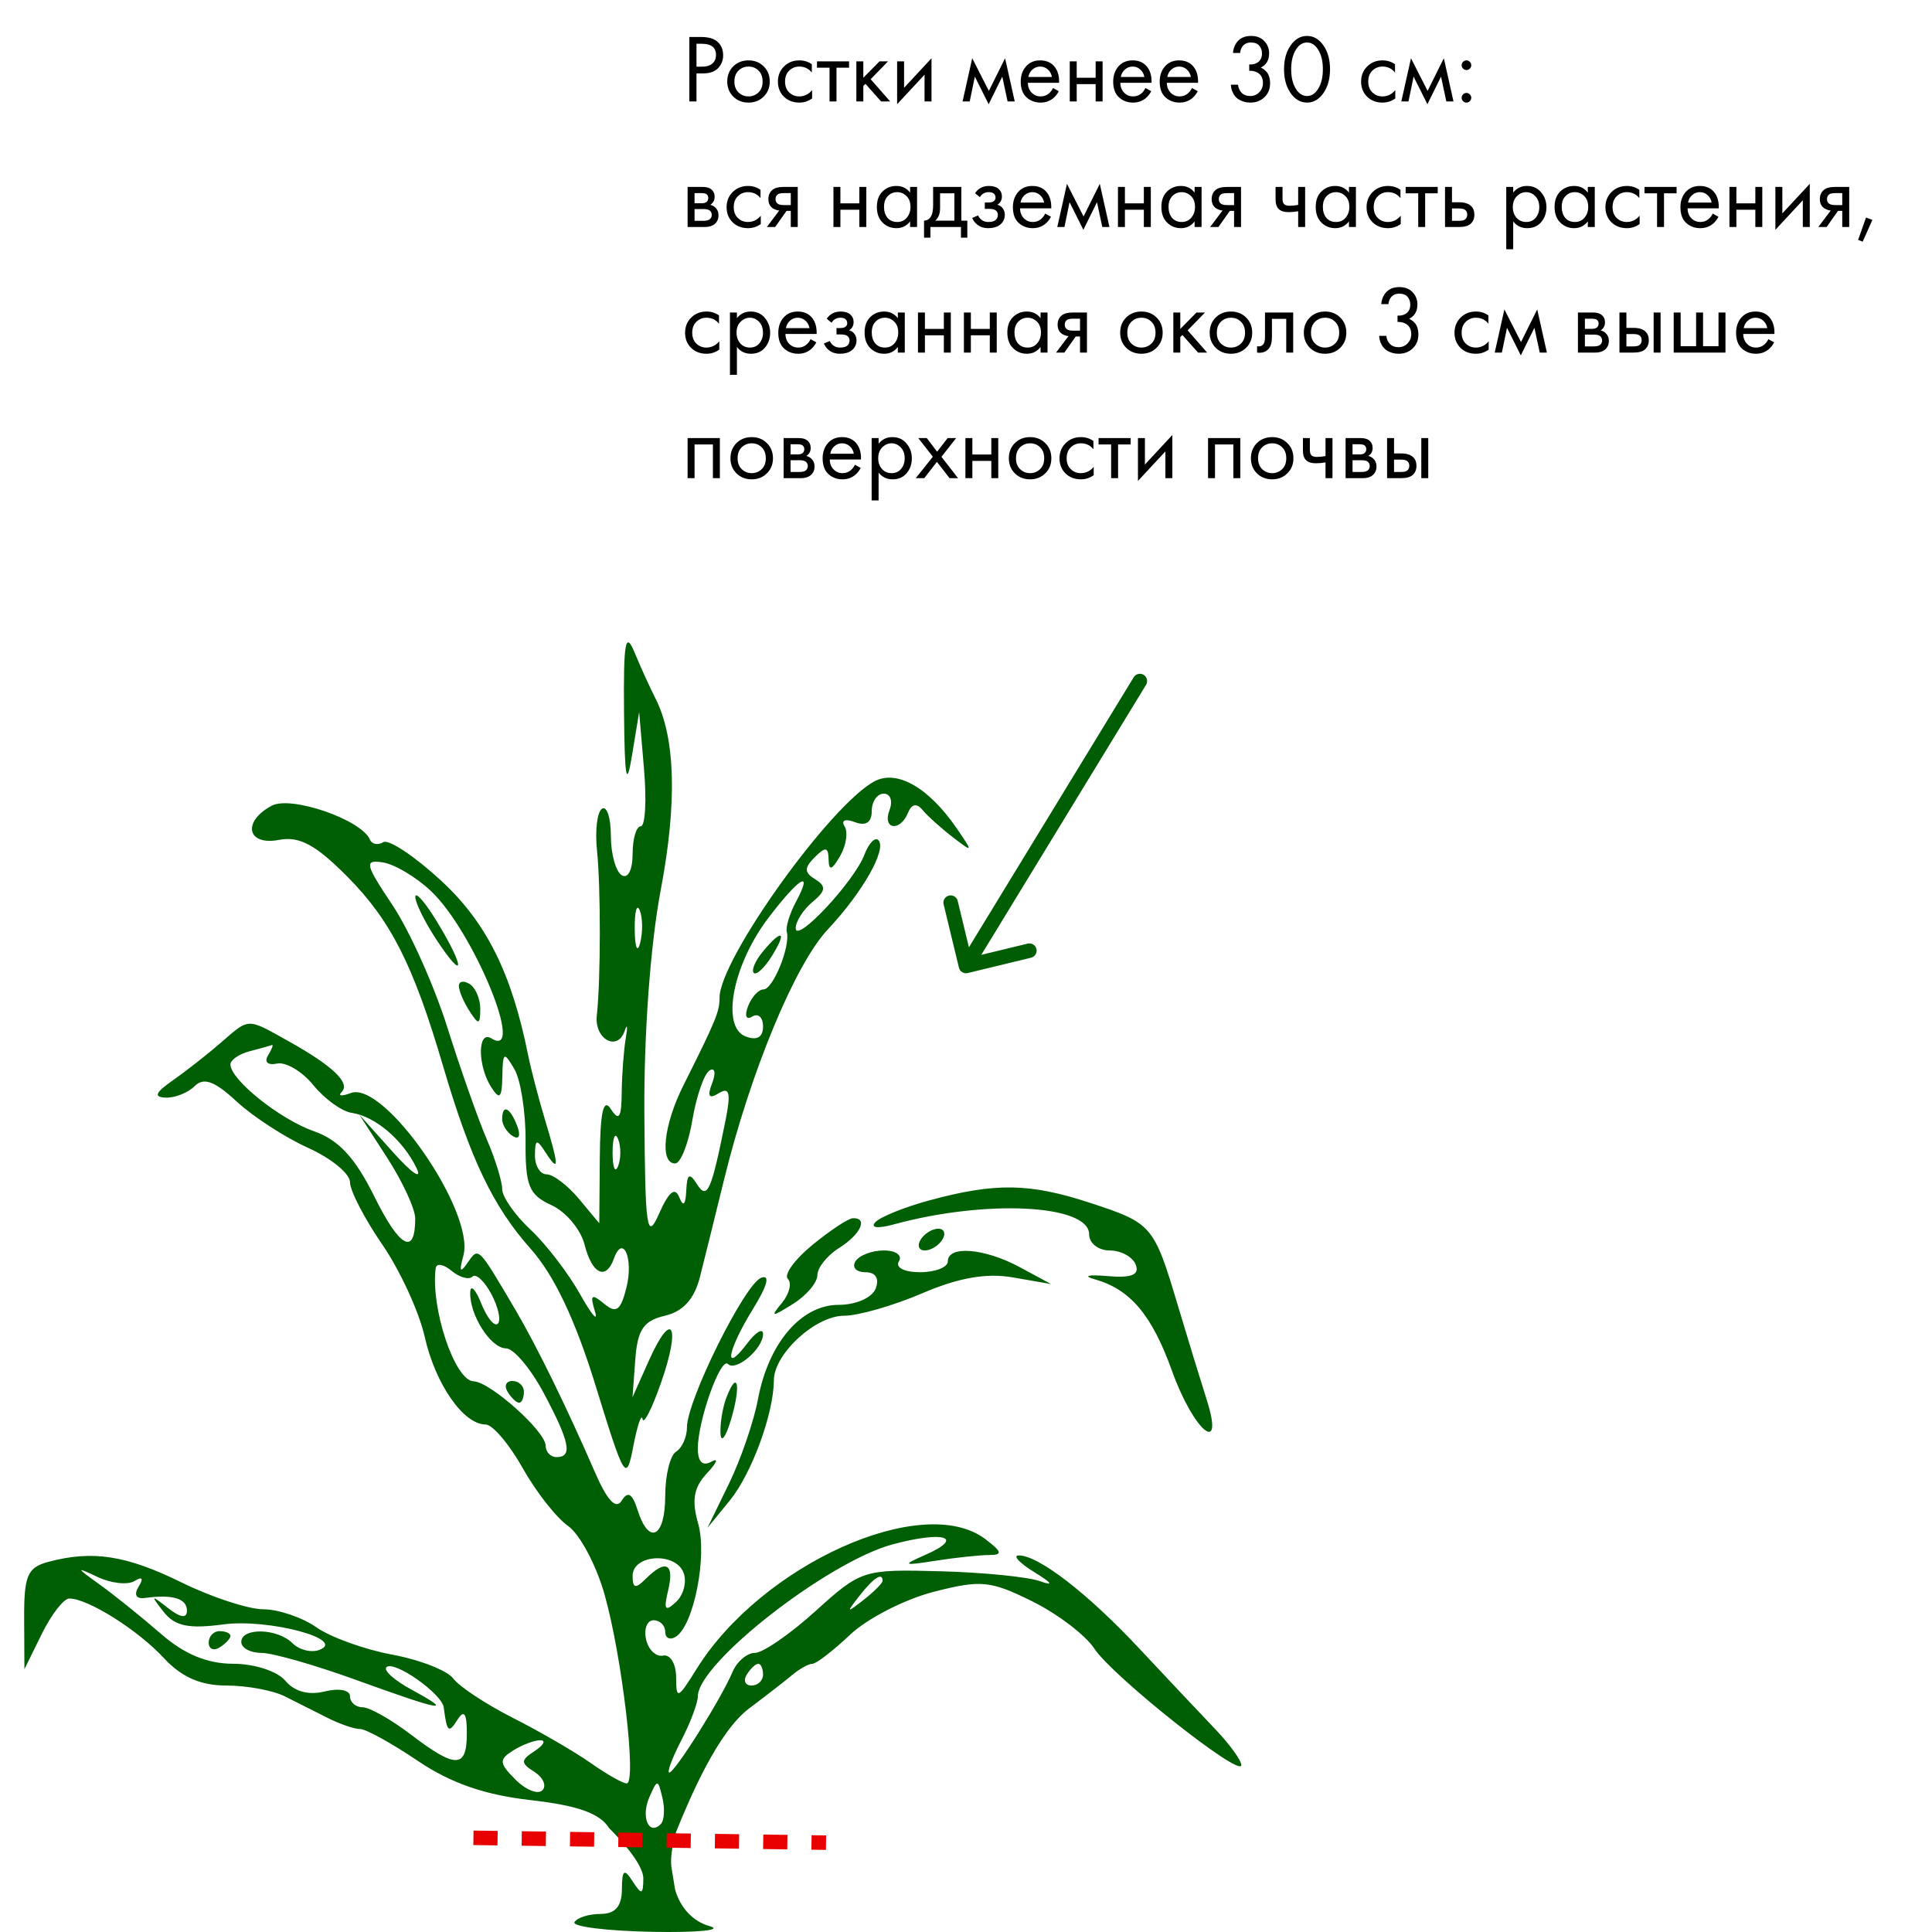 <?xml version="1.0" encoding="UTF-8"?>
<svg xmlns="http://www.w3.org/2000/svg" width="400" height="400" viewBox="0 0 400 400" fill="none">
  <path fill-rule="evenodd" clip-rule="evenodd" d="M129.197 147.428C129.323 161.241 129.71 163.342 130.847 156.436L132.33 147.428L133.34 159.253C133.896 165.754 133.59 171.075 132.663 171.075C131.736 171.073 130.975 173.667 130.975 176.835C130.975 180.103 130.001 181.997 128.725 181.206C127.487 180.441 126.474 176.775 126.474 173.059C126.474 169.343 125.653 166.812 124.649 167.432C123.643 168.053 123.171 171.913 123.596 176.009C124.397 183.724 124.379 202.788 123.564 210.237C123.026 215.153 127.856 217.814 129.337 213.419C129.884 211.802 129.983 212.507 129.557 214.984C129.134 217.461 128.756 222.527 128.72 226.243C128.671 231.438 128.151 232.219 126.474 229.621C124.928 227.227 124.26 230.179 124.183 239.754L124.073 253.265L119.849 248.198C117.526 245.413 114.522 243.132 113.174 243.132C111.824 243.132 110.737 241.36 110.755 239.191C110.784 235.822 111.108 235.741 112.972 238.628C115.794 242.997 115.764 241.517 112.841 231.857C111.531 227.531 109.949 221.458 109.324 218.362C105.896 201.389 100.68 190.954 91.3 182.303C85.829 177.256 80.453 173.685 79.35 174.367C78.249 175.047 77.009 174.806 76.593 173.831C74.833 169.699 60.257 164.669 56.254 166.815C50.083 170.118 51.154 175.153 57.759 173.89C61.994 173.079 65.352 174.887 71.932 181.521C80.927 190.59 85.579 199.786 91.703 220.613C97.425 240.069 102.082 249.797 109.866 258.55C114.749 264.042 119.104 273.23 123.344 286.987C129.323 306.388 129.674 306.951 131.119 299.428C131.952 295.093 132.814 292.56 133.036 293.798C133.259 295.037 134.983 291.646 136.867 286.264C141.019 274.401 139.153 270.938 134.373 281.636L130.953 289.295L131.526 281.501C131.983 275.297 133.232 273.444 137.652 272.41C141.413 271.53 143.749 268.963 144.899 264.441C145.83 260.771 148.083 251.689 149.901 244.258C155.345 222.028 164.612 199.653 171.357 192.465C178.619 184.726 183.685 175.775 181.846 173.935C181.156 173.246 179.864 174.599 178.973 176.943C176.859 182.514 164.757 195.472 164.743 192.177C164.736 190.781 166.298 188.338 168.213 186.748C170.977 184.453 171.096 183.485 168.796 182.062C166.485 180.632 166.465 179.697 168.688 177.473C170.914 175.246 171.497 175.34 171.551 177.941C171.602 180.366 172.212 180.188 173.925 177.247C175.192 175.07 175.615 172.296 174.863 171.082C174.087 169.825 175.005 169.452 176.992 170.213C179.256 171.082 180.485 170.28 180.485 167.936C180.485 165.945 181.606 164.317 182.976 164.317C184.347 164.317 184.885 165.837 184.171 167.695C182.618 171.748 186.365 172.298 188.004 168.258C188.742 166.434 189.799 166.236 191.003 167.695C192.025 168.934 194.84 171.467 197.255 173.325C201.506 176.592 201.531 176.531 198.025 171.429C192.248 163.027 185.677 159.287 181.045 161.766C171.866 166.682 148.979 198.635 148.979 206.537C148.979 209.451 148.24 211.243 141.482 224.737C137.378 232.933 136.54 240.88 139.779 240.88C140.909 240.88 142.515 236.831 143.35 231.884C144.185 226.937 145.783 222.325 146.899 221.633C148.013 220.944 148.261 222.118 147.446 224.243C146.382 227.013 146.775 227.605 148.837 226.331C151.054 224.959 151.36 226.295 150.176 232.154C147.228 246.764 146.424 248.527 144.266 245.118C142.747 242.72 142.248 243.04 142.083 246.51C141.942 249.518 141.455 249.962 140.618 247.845C139.763 245.681 138.451 246.751 136.48 251.223C133.919 257.026 133.57 254.668 133.408 230.431C133.3 214.092 134.661 195.523 136.797 184.269C140.231 166.162 139.846 152.644 135.665 144.515C134.578 142.402 132.64 138.14 131.36 135.043C129.492 130.533 129.062 132.994 129.197 147.428ZM89.187 184.44C98.042 192.763 109.008 219.492 101.719 214.984C98.846 213.207 98.846 220.667 101.719 225.117C103.452 227.799 103.922 227.337 104.003 222.865C104.096 217.79 104.343 217.643 106.504 221.361C107.82 223.629 108.862 230.332 108.817 236.259C108.745 245.505 109.504 247.383 114.166 249.509C117.153 250.871 120.243 254.553 121.03 257.692C122.563 263.802 125.464 265.182 127.104 260.584C128.963 255.375 131.209 260.554 129.701 266.571C128.493 271.381 127.597 272.021 125.038 269.895C122.464 267.758 122.115 268.064 123.18 271.525C123.9 273.867 122.5 272.237 120.069 267.902C117.639 263.567 113.023 257.564 109.812 254.562C106.598 251.558 103.97 247.793 103.97 246.194C103.97 244.593 102.536 239.957 100.783 235.89C99.03 231.823 95.359 221.402 92.625 212.732C89.891 204.062 84.787 192.675 81.281 187.428C75.565 178.873 75.355 177.954 79.269 178.551C81.67 178.918 86.133 181.569 89.187 184.44ZM164.781 186.743C163.483 189.171 162.634 191.959 162.898 192.936C163.688 195.895 160.06 204.85 158.07 204.85C157.049 204.85 155.608 206.422 154.87 208.345C154.103 210.349 154.481 211.252 155.755 210.464C156.979 209.708 157.98 210.635 157.98 212.529C157.98 214.763 156.713 215.481 154.364 214.581C149.219 212.604 151.711 199.714 159.112 190.004C165.564 181.539 168.452 179.88 164.781 186.743ZM85.989 185.71C85.993 186.948 88.007 191.002 90.467 194.717C96.293 203.522 96.3 200.392 90.476 190.831C88.005 186.775 85.986 184.471 85.989 185.71ZM132.535 195.237C131.963 197.428 131.459 196.181 131.414 192.465C131.369 188.75 131.835 186.957 132.451 188.482C133.068 190.006 133.106 193.046 132.535 195.237ZM157.935 197.023C156.369 198.91 155.525 200.892 156.056 201.425C156.59 201.957 158.262 200.414 159.772 197.994C163.039 192.758 161.95 192.184 157.935 197.023ZM95.002 204.155C95.022 205.157 96.019 207.496 97.218 209.354C99.097 212.266 99.404 212.205 99.435 208.924C99.453 206.83 98.456 204.49 97.218 203.725C95.981 202.959 94.984 203.153 95.002 204.155ZM45.683 215.914C42.953 218.283 38.495 221.778 35.775 223.678C32.136 226.22 31.751 227.164 34.319 227.252C36.238 227.315 38.939 226.236 40.32 224.854C42.172 223 44.455 223.838 48.98 228.04C52.36 231.175 59.026 235.5 63.795 237.653C68.564 239.804 72.463 243.001 72.463 244.758C72.463 246.514 75.47 252.324 79.145 257.667C82.82 263.013 86.781 271.629 87.944 276.813C90.129 286.545 95.951 294.924 100.529 294.924C101.965 294.924 105.406 298.957 108.176 303.887C110.944 308.818 115.19 314.241 117.614 315.936C120.036 317.634 123.427 323.987 125.149 330.055C128.781 342.85 131.878 369.235 129.746 369.235C128.947 369.235 125.606 367.341 122.32 365.026C119.034 362.709 111.795 358.51 106.227 355.688C100.662 352.869 95.092 349.198 93.85 347.53C92.609 345.863 86.925 343.634 81.22 342.58C75.515 341.524 68.453 338.984 65.528 336.932C62.604 334.883 57.651 333.197 54.521 333.185C51.393 333.174 43.77 330.672 37.582 327.626C26.158 322.003 19.139 320.92 10.014 323.365C5.675 324.529 4.957 326.218 5.002 335.158L5.054 345.591L8.659 338.272C10.642 334.248 13.2 330.954 14.346 330.954C18.189 330.954 28.533 337.459 33.88 343.24C37.561 347.219 41.522 348.969 46.851 348.969C51.069 348.969 56.533 349.982 58.992 351.22C61.45 352.459 65.474 354.486 67.931 355.724C70.391 356.963 73.377 357.976 74.57 357.976C75.763 357.976 81.13 360.942 86.495 364.565C93.323 369.174 100.338 371.615 109.85 372.694C119.615 373.8 124.199 375.432 126.105 378.49C126.105 378.49 133.223 385.354 133.192 388.939C133.163 392.307 132.838 392.389 130.975 389.502C129.211 386.77 128.788 387.094 128.758 391.191C128.736 394.692 127.377 396.257 124.357 396.257C121.953 396.257 119.518 397.018 118.944 397.948C118.368 398.881 125.651 399.786 135.127 399.966C144.602 400.144 149.888 399.606 146.872 398.768C143.47 397.825 140.769 394.924 139.752 391.123L139 386.5C139 386.5 138.573 384 139.977 379.278C142.851 372.147 148.637 358.564 155.104 353.709C158.543 351.128 162.58 347.993 164.075 346.741C165.569 345.489 167.432 344.465 168.215 344.465C168.996 344.465 172.521 341.742 176.042 338.414C179.567 335.088 187.324 331.109 193.281 329.576C203.068 327.056 205.039 327.243 213.683 331.521C218.945 334.129 224.738 338.529 226.554 341.303C230.303 347.027 257 368.202 257 365.45C257 364.463 254.572 361.11 251.603 358.001C248.635 354.891 241.503 347.322 235.754 341.182C225.059 329.758 214.874 321.926 210.866 322.041C209.628 322.077 211.147 323.66 214.242 325.561C217.829 327.761 218.236 328.42 215.367 327.38C212.891 326.479 203.568 325.549 194.647 325.311C178.745 324.885 178.243 325.047 168.857 333.546C163.593 338.313 157.947 342.213 156.311 342.213C154.675 342.213 152.584 343.985 151.666 346.154C149.294 351.752 139.718 366.983 138.573 366.983C138.044 366.983 139.155 363.993 141.044 360.34C142.932 356.686 144.478 352.583 144.478 351.22C144.478 344.348 171.355 323.367 184.806 319.744C195.527 316.855 199.875 318.292 191.501 321.958C186.685 324.068 186.919 324.191 193.706 323.133C197.883 322.48 202.888 321.946 204.826 321.946C207.641 321.946 207.472 321.282 203.982 318.641C191.066 308.865 157.627 323.937 144.187 345.591C140.337 351.795 139.993 351.932 139.986 347.28C139.981 344.492 138.771 342.465 137.297 342.776C135.825 343.084 134.231 341.567 133.757 339.398C133.284 337.23 133.982 335.457 135.312 335.457C136.639 335.457 137.726 336.532 137.726 337.842C137.726 339.153 138.701 339.623 139.894 338.887C143.638 336.57 146.483 322.187 144.538 315.4C143.159 310.59 143.634 307.933 146.395 304.992C148.434 302.821 148.839 301.754 147.291 302.621C145.472 303.641 144.478 302.677 144.478 299.896C144.478 294.093 149.195 280.877 150.72 282.404C152.354 284.041 157.98 279.236 157.98 276.202C157.98 274.881 156.493 275.763 154.677 278.168C149.692 284.762 150.576 279.623 155.912 270.983C158.896 266.152 159.504 263.82 157.582 264.556C154.168 265.869 142.227 289.939 142.227 295.512C142.227 297.521 141.215 299.788 139.977 300.554C138.739 301.319 137.726 305.431 137.726 309.694C137.726 318.321 134.357 320.057 132.006 312.642C130.912 309.194 129.987 308.642 128.725 310.687C127.534 312.612 125.741 310.707 123.168 304.792C117.344 291.384 111.151 278.733 106.765 271.28C98.879 257.884 99.113 258.113 96.789 261.469C95.26 263.678 95.024 263.261 95.936 259.969C98.434 250.948 79.528 223.651 72.619 226.304C70.751 227.02 69.905 226.925 70.737 226.094C72.608 224.221 68.917 220.694 59.697 215.547C51.035 210.71 51.701 210.692 45.683 215.914ZM55.493 218.512C54.647 219.879 55.443 220.607 57.338 220.201C59.168 219.809 62.564 221.82 64.879 224.671C67.198 227.522 70.762 230.1 72.801 230.4C77.678 231.116 83.407 235.989 86.234 241.821C87.483 244.4 85.325 242.963 81.438 238.628L74.372 230.747L80.169 239.714C83.358 244.645 85.966 250.304 85.966 252.286C85.966 260.07 82.759 258.352 77.52 247.759C73.539 239.709 70.114 235.998 65.032 234.224C58 231.771 47.709 223.55 47.709 220.386C47.709 219.454 49.48 218.229 51.647 217.661C53.814 217.096 55.898 216.515 56.281 216.371C56.663 216.227 56.308 217.191 55.493 218.512ZM103.97 231.74C103.97 232.906 104.971 234.478 106.195 235.235C107.469 236.023 107.847 235.12 107.08 233.116C105.583 229.215 103.97 228.502 103.97 231.74ZM127.964 241.443C127.341 242.992 126.83 241.724 126.83 238.628C126.83 235.532 127.341 234.266 127.964 235.813C128.59 237.363 128.59 239.896 127.964 241.443ZM192.471 248.509C187.304 249.905 182.24 251.948 181.219 253.051C180.143 254.211 181.732 254.407 184.986 253.515C204.106 248.28 225.494 249.358 225.494 255.56C225.494 257.395 227.411 258.895 229.754 258.895C232.097 258.895 234.525 260.223 235.146 261.849C235.961 263.968 234.282 264.63 229.198 264.193C225.289 263.858 224.134 264.153 226.619 264.851C234.007 266.927 238.474 272.208 242.638 283.798C247.159 296.374 253.647 301.725 249.81 289.711C248.552 285.766 245.856 276.966 243.821 270.154C238.895 253.661 238.535 253.243 225.667 249.032C213.146 244.933 206.12 244.823 192.471 248.509ZM168.195 257.751C164.531 260.748 162.243 263.912 163.111 264.781C163.982 265.65 163.435 267.884 161.898 269.746C159.434 272.732 159.7 272.759 164.169 269.974C166.955 268.238 169.233 265.551 169.233 264.002C169.233 262.453 171.258 259.919 173.734 258.372C178.192 255.587 179.801 252.065 176.547 252.22C175.619 252.265 171.861 254.754 168.195 257.751ZM190.612 256.643C189.847 257.881 190.234 258.895 191.472 258.895C192.709 258.895 194.348 257.881 195.113 256.643C195.878 255.404 195.491 254.391 194.253 254.391C193.015 254.391 191.377 255.404 190.612 256.643ZM177.109 261.147C176.344 262.385 177.264 263.398 179.157 263.398C181.288 263.398 182.101 264.682 181.3 266.776C180.57 268.675 177.222 270.154 173.657 270.154C165.864 270.154 159.11 278.053 156.92 289.734C156.059 294.33 153.356 302.193 150.914 307.204L146.474 316.317L151.078 310.687C155.613 305.143 160.195 292.661 160.217 285.78C160.238 280.308 168.83 272.406 174.76 272.406C177.703 272.406 184.995 270.312 190.961 267.751C198.488 264.524 204.232 263.52 209.714 264.475L217.617 265.851L211.172 262.374C203.849 258.422 196.238 257.796 196.238 261.147C196.238 262.385 193.645 263.398 190.479 263.398C187.214 263.398 185.321 262.423 186.111 261.147C186.876 259.908 185.476 258.895 183.001 258.895C180.525 258.895 177.874 259.908 177.109 261.147ZM97.806 264.313C98.519 263.597 100.281 265.213 101.719 267.902C103.157 270.591 103.767 273.358 103.076 274.052C102.383 274.745 100.846 272.885 99.66 269.918C98.474 266.952 97.439 265.857 97.36 267.488C97.137 272.142 101.584 279.161 104.757 279.161C106.339 279.161 109.848 283.311 112.553 288.383C117.979 298.552 118.607 301.68 115.222 301.68C113.984 301.68 112.972 300.617 112.972 299.32C112.972 296.361 101.474 286.083 98.053 285.989C94.165 285.879 89.119 270.814 90.208 262.561C90.35 261.48 91.826 261.723 93.487 263.103C95.148 264.482 97.092 265.027 97.806 264.313ZM105.095 288.169C105.86 289.407 106.931 290.421 107.478 290.421C108.025 290.421 108.471 289.407 108.471 288.169C108.471 286.93 107.397 285.917 106.087 285.917C104.778 285.917 104.33 286.93 105.095 288.169ZM150.383 289.382C149.611 291.393 149.066 294.731 149.172 296.798C149.278 298.863 150.257 297.566 151.348 293.911C153.471 286.804 152.719 283.287 150.383 289.382ZM141.521 325.606C142.239 327.475 141.541 330.204 139.97 331.668C137.704 333.78 137.366 333.282 138.334 329.265C139.68 323.678 137.832 322.741 133.676 326.9C131.576 329.001 130.975 328.86 130.975 326.254C130.975 321.811 139.858 321.266 141.521 325.606ZM27.848 327.333C29.462 326.333 29.777 326.765 28.701 328.504C27.662 330.19 28.179 331.093 30.043 330.837C35.757 330.053 38.707 330.954 38.707 333.48C38.707 335.135 37.345 334.942 34.769 332.917C31.215 330.13 31.127 330.206 33.859 333.697C36.191 336.673 39.04 337.277 46.237 336.315C55.581 335.068 71.962 339.436 66.077 341.609C64.423 342.22 61.94 341.591 60.565 340.216C57.449 337.097 49.959 336.919 49.959 339.961C49.959 341.2 51.836 342.213 54.129 342.213C56.422 342.213 65.28 344.746 73.811 347.843C91.538 354.276 94.293 354.756 85.206 349.829C81.69 347.924 79.348 345.834 79.996 345.185C81.531 343.647 91.509 350.646 91.874 353.515C92.526 358.636 92.882 358.953 94.72 356.046C96.086 353.891 96.656 354.72 96.656 358.861C96.656 366.184 94.383 366.231 85.041 359.102C80.984 356.006 76.494 353.472 75.065 353.472C73.634 353.472 72.463 352.439 72.463 351.178C72.463 349.901 70.143 349.466 67.234 350.196C63.914 351.031 60.934 350.223 59.08 347.987C57.451 346.021 52.684 344.465 48.294 344.465C42.933 344.465 38.162 342.492 33.324 338.272C29.419 334.867 23.714 330.278 20.649 328.074C15.674 324.498 15.624 324.327 20.188 326.488C22.999 327.821 26.446 328.2 27.848 327.333ZM182.735 327.301C182.735 327.767 180.964 329.542 178.797 331.242C175.228 334.041 175.149 333.962 177.946 330.391C180.888 326.639 182.735 325.448 182.735 327.301ZM43.208 340.094C43.208 341.405 44.22 341.853 45.458 341.087C46.696 340.321 47.709 339.25 47.709 338.702C47.709 338.155 46.696 337.709 45.458 337.709C44.22 337.709 43.208 338.783 43.208 340.094ZM157.98 346.717C157.98 347.955 156.907 348.969 155.597 348.969C154.287 348.969 153.84 347.955 154.605 346.717C155.37 345.478 156.441 344.465 156.988 344.465C157.535 344.465 157.98 345.478 157.98 346.717ZM110.721 362.513C107.757 364.461 107.75 364.993 110.656 366.862C112.476 368.033 113.212 369.744 112.29 370.667C111.369 371.591 108.867 370.595 106.729 368.456C103.326 365.051 103.263 364.304 106.22 362.432C108.077 361.257 110.609 360.298 111.846 360.298C113.084 360.298 112.578 361.295 110.721 362.513ZM136.799 377.668C134.342 380.127 132.656 376.216 134.421 372.147C136.095 368.289 136.216 368.292 137.148 372.226C137.686 374.491 137.528 376.939 136.799 377.668Z" fill="#005E04"></path>
  <path d="M142.72 7.66H145.14C146.66 7.66 147.78 7.973 148.5 8.6C149.313 9.293 149.72 10.247 149.72 11.46C149.72 12.5 149.367 13.387 148.66 14.12C147.967 14.84 146.913 15.2 145.5 15.2H144.2V21H142.72V7.66ZM144.2 9.06V13.8H145.42C146.3 13.8 146.987 13.587 147.48 13.16C147.987 12.733 148.24 12.14 148.24 11.38C148.24 9.833 147.26 9.06 145.3 9.06H144.2ZM158.11 20C157.284 20.827 156.237 21.24 154.97 21.24C153.704 21.24 152.65 20.827 151.81 20C150.984 19.173 150.57 18.133 150.57 16.88C150.57 15.613 150.984 14.567 151.81 13.74C152.65 12.913 153.704 12.5 154.97 12.5C156.237 12.5 157.284 12.913 158.11 13.74C158.95 14.567 159.37 15.613 159.37 16.88C159.37 18.133 158.95 19.173 158.11 20ZM157.03 14.6C156.47 14.053 155.784 13.78 154.97 13.78C154.157 13.78 153.464 14.06 152.89 14.62C152.33 15.167 152.05 15.92 152.05 16.88C152.05 17.84 152.337 18.593 152.91 19.14C153.484 19.687 154.17 19.96 154.97 19.96C155.77 19.96 156.457 19.687 157.03 19.14C157.604 18.593 157.89 17.84 157.89 16.88C157.89 15.907 157.604 15.147 157.03 14.6ZM168.079 13.3V15.02C167.425 14.193 166.559 13.78 165.479 13.78C164.665 13.78 163.972 14.06 163.399 14.62C162.825 15.167 162.539 15.92 162.539 16.88C162.539 17.84 162.825 18.593 163.399 19.14C163.972 19.687 164.659 19.96 165.459 19.96C166.525 19.96 167.419 19.527 168.139 18.66V20.38C167.352 20.953 166.472 21.24 165.499 21.24C164.205 21.24 163.139 20.833 162.299 20.02C161.472 19.193 161.059 18.153 161.059 16.9C161.059 15.633 161.479 14.587 162.319 13.76C163.159 12.92 164.219 12.5 165.499 12.5C166.459 12.5 167.319 12.767 168.079 13.3ZM175.788 14.02H173.188V21H171.748V14.02H169.148V12.7H175.788V14.02ZM177.301 12.7H178.741V16.1L182.101 12.7H183.861L180.261 16.4L184.301 21H182.421L179.181 17.36L178.741 17.78V21H177.301V12.7ZM185.739 12.7H187.179V18.18L192.859 12.06V21H191.419V15.46L185.739 21.58V12.7ZM199.291 21L201.291 12.06L204.731 18.82L208.091 12.06L210.091 21H208.611L207.511 15.86L204.691 21.58L201.831 15.86L200.771 21H199.291ZM218.012 18.22L219.212 18.88C218.932 19.413 218.592 19.86 218.192 20.22C217.432 20.9 216.512 21.24 215.432 21.24C214.312 21.24 213.346 20.88 212.532 20.16C211.732 19.427 211.332 18.34 211.332 16.9C211.332 15.633 211.692 14.587 212.412 13.76C213.146 12.92 214.126 12.5 215.352 12.5C216.739 12.5 217.786 13.007 218.492 14.02C219.052 14.82 219.312 15.86 219.272 17.14H212.812C212.826 17.98 213.086 18.66 213.592 19.18C214.099 19.7 214.719 19.96 215.452 19.96C216.106 19.96 216.672 19.76 217.152 19.36C217.526 19.04 217.812 18.66 218.012 18.22ZM212.912 15.94H217.792C217.672 15.287 217.386 14.767 216.932 14.38C216.492 13.98 215.966 13.78 215.352 13.78C214.752 13.78 214.219 13.987 213.752 14.4C213.299 14.8 213.019 15.313 212.912 15.94ZM221.481 21V12.7H222.921V16.1H226.841V12.7H228.281V21H226.841V17.42H222.921V21H221.481ZM237.153 18.22L238.353 18.88C238.073 19.413 237.733 19.86 237.333 20.22C236.573 20.9 235.653 21.24 234.573 21.24C233.453 21.24 232.486 20.88 231.673 20.16C230.873 19.427 230.473 18.34 230.473 16.9C230.473 15.633 230.833 14.587 231.553 13.76C232.286 12.92 233.266 12.5 234.493 12.5C235.879 12.5 236.926 13.007 237.633 14.02C238.193 14.82 238.453 15.86 238.413 17.14H231.953C231.966 17.98 232.226 18.66 232.733 19.18C233.239 19.7 233.859 19.96 234.593 19.96C235.246 19.96 235.813 19.76 236.293 19.36C236.666 19.04 236.953 18.66 237.153 18.22ZM232.053 15.94H236.933C236.813 15.287 236.526 14.767 236.073 14.38C235.633 13.98 235.106 13.78 234.493 13.78C233.893 13.78 233.359 13.987 232.893 14.4C232.439 14.8 232.159 15.313 232.053 15.94ZM246.782 18.22L247.982 18.88C247.702 19.413 247.362 19.86 246.962 20.22C246.202 20.9 245.282 21.24 244.202 21.24C243.082 21.24 242.115 20.88 241.302 20.16C240.502 19.427 240.102 18.34 240.102 16.9C240.102 15.633 240.462 14.587 241.182 13.76C241.915 12.92 242.895 12.5 244.122 12.5C245.508 12.5 246.555 13.007 247.262 14.02C247.822 14.82 248.082 15.86 248.042 17.14H241.582C241.595 17.98 241.855 18.66 242.362 19.18C242.868 19.7 243.488 19.96 244.222 19.96C244.875 19.96 245.442 19.76 245.922 19.36C246.295 19.04 246.582 18.66 246.782 18.22ZM241.682 15.94H246.562C246.442 15.287 246.155 14.767 245.702 14.38C245.262 13.98 244.735 13.78 244.122 13.78C243.522 13.78 242.988 13.987 242.522 14.4C242.068 14.8 241.788 15.313 241.682 15.94ZM256.759 10.96H255.279C255.319 10.253 255.525 9.6 255.899 9C256.565 7.96 257.599 7.44 258.999 7.44C260.185 7.44 261.105 7.793 261.759 8.5C262.425 9.207 262.759 10.053 262.759 11.04C262.759 12.44 262.185 13.427 261.039 14C261.212 14.067 261.379 14.16 261.539 14.28C261.712 14.387 261.919 14.56 262.159 14.8C262.399 15.04 262.592 15.373 262.739 15.8C262.885 16.213 262.959 16.687 262.959 17.22C262.959 18.433 262.565 19.407 261.779 20.14C261.005 20.873 260.032 21.24 258.859 21.24C258.072 21.24 257.339 21.06 256.659 20.7C255.979 20.327 255.472 19.74 255.139 18.94C254.965 18.513 254.865 18.047 254.839 17.54H256.319C256.385 18.087 256.545 18.533 256.799 18.88C257.252 19.547 257.939 19.88 258.859 19.88C259.592 19.88 260.212 19.62 260.719 19.1C261.225 18.567 261.479 17.927 261.479 17.18C261.479 16.087 261.039 15.34 260.159 14.94C259.719 14.727 259.212 14.633 258.639 14.66V13.34C259.212 13.38 259.719 13.287 260.159 13.06C260.905 12.673 261.279 12.013 261.279 11.08C261.279 10.427 261.092 9.887 260.719 9.46C260.345 9.02 259.772 8.8 258.999 8.8C258.252 8.8 257.679 9.053 257.279 9.56C256.972 9.96 256.799 10.427 256.759 10.96ZM274.026 19.24C273.106 20.573 271.966 21.24 270.606 21.24C269.246 21.24 268.106 20.573 267.186 19.24C266.292 17.947 265.846 16.313 265.846 14.34C265.846 12.367 266.292 10.733 267.186 9.44C268.106 8.107 269.246 7.44 270.606 7.44C271.966 7.44 273.106 8.107 274.026 9.44C274.919 10.733 275.366 12.367 275.366 14.34C275.366 16.313 274.919 17.947 274.026 19.24ZM272.906 10.28C272.292 9.293 271.526 8.8 270.606 8.8C269.686 8.8 268.919 9.293 268.306 10.28C267.652 11.32 267.326 12.673 267.326 14.34C267.326 16.007 267.652 17.36 268.306 18.4C268.919 19.387 269.686 19.88 270.606 19.88C271.526 19.88 272.292 19.387 272.906 18.4C273.559 17.36 273.886 16.007 273.886 14.34C273.886 12.673 273.559 11.32 272.906 10.28ZM288.821 13.3V15.02C288.168 14.193 287.301 13.78 286.221 13.78C285.408 13.78 284.714 14.06 284.141 14.62C283.568 15.167 283.281 15.92 283.281 16.88C283.281 17.84 283.568 18.593 284.141 19.14C284.714 19.687 285.401 19.96 286.201 19.96C287.268 19.96 288.161 19.527 288.881 18.66V20.38C288.094 20.953 287.214 21.24 286.241 21.24C284.948 21.24 283.881 20.833 283.041 20.02C282.214 19.193 281.801 18.153 281.801 16.9C281.801 15.633 282.221 14.587 283.061 13.76C283.901 12.92 284.961 12.5 286.241 12.5C287.201 12.5 288.061 12.767 288.821 13.3ZM290.13 21L292.13 12.06L295.57 18.82L298.93 12.06L300.93 21H299.45L298.35 15.86L295.53 21.58L292.67 15.86L291.61 21H290.13ZM302.912 14.2C302.712 14 302.612 13.767 302.612 13.5C302.612 13.233 302.712 13 302.912 12.8C303.112 12.6 303.345 12.5 303.612 12.5C303.879 12.5 304.112 12.6 304.312 12.8C304.512 13 304.612 13.233 304.612 13.5C304.612 13.767 304.512 14 304.312 14.2C304.112 14.4 303.879 14.5 303.612 14.5C303.345 14.5 303.112 14.4 302.912 14.2ZM302.912 20.94C302.712 20.74 302.612 20.507 302.612 20.24C302.612 19.973 302.712 19.74 302.912 19.54C303.112 19.34 303.345 19.24 303.612 19.24C303.879 19.24 304.112 19.34 304.312 19.54C304.512 19.74 304.612 19.973 304.612 20.24C304.612 20.507 304.512 20.74 304.312 20.94C304.112 21.14 303.879 21.24 303.612 21.24C303.345 21.24 303.112 21.14 302.912 20.94ZM142.36 38.7H145.5C146.26 38.7 146.84 38.86 147.24 39.18C147.72 39.567 147.96 40.087 147.96 40.74C147.96 41.46 147.66 42.013 147.06 42.4C147.473 42.507 147.82 42.693 148.1 42.96C148.54 43.387 148.76 43.92 148.76 44.56C148.76 45.36 148.473 45.987 147.9 46.44C147.407 46.813 146.753 47 145.94 47H142.36V38.7ZM143.8 42.08H145.32C145.707 42.08 146.013 42 146.24 41.84C146.507 41.64 146.64 41.353 146.64 40.98C146.64 40.647 146.507 40.38 146.24 40.18C146.04 40.047 145.653 39.98 145.08 39.98H143.8V42.08ZM143.8 45.72H145.58C146.193 45.72 146.627 45.627 146.88 45.44C147.2 45.2 147.36 44.893 147.36 44.52C147.36 44.12 147.22 43.807 146.94 43.58C146.687 43.38 146.253 43.28 145.64 43.28H143.8V45.72ZM157.454 39.3V41.02C156.8 40.193 155.934 39.78 154.854 39.78C154.04 39.78 153.347 40.06 152.774 40.62C152.2 41.167 151.914 41.92 151.914 42.88C151.914 43.84 152.2 44.593 152.774 45.14C153.347 45.687 154.034 45.96 154.834 45.96C155.9 45.96 156.794 45.527 157.514 44.66V46.38C156.727 46.953 155.847 47.24 154.874 47.24C153.58 47.24 152.514 46.833 151.674 46.02C150.847 45.193 150.434 44.153 150.434 42.9C150.434 41.633 150.854 40.587 151.694 39.76C152.534 38.92 153.594 38.5 154.874 38.5C155.834 38.5 156.694 38.767 157.454 39.3ZM158.763 47L161.343 43.58C161.263 43.58 161.15 43.567 161.003 43.54C160.87 43.513 160.67 43.447 160.403 43.34C160.137 43.233 159.917 43.093 159.743 42.92C159.303 42.507 159.083 41.953 159.083 41.26C159.083 40.473 159.33 39.853 159.823 39.4C160.317 38.933 161.13 38.7 162.263 38.7H165.163V47H163.723V43.66H162.843L160.483 47H158.763ZM163.723 42.46V39.98H162.383C161.757 39.98 161.323 40.053 161.083 40.2C160.737 40.427 160.563 40.767 160.563 41.22C160.563 41.673 160.737 42.007 161.083 42.22C161.337 42.38 161.763 42.46 162.363 42.46H163.723ZM172.555 47V38.7H173.995V42.1H177.915V38.7H179.355V47H177.915V43.42H173.995V47H172.555ZM188.427 39.88V38.7H189.867V47H188.427V45.84C187.707 46.773 186.76 47.24 185.587 47.24C184.467 47.24 183.514 46.853 182.727 46.08C181.94 45.307 181.547 44.227 181.547 42.84C181.547 41.48 181.934 40.42 182.707 39.66C183.494 38.887 184.454 38.5 185.587 38.5C186.787 38.5 187.734 38.96 188.427 39.88ZM185.747 39.78C184.987 39.78 184.34 40.053 183.807 40.6C183.287 41.133 183.027 41.88 183.027 42.84C183.027 43.76 183.267 44.513 183.747 45.1C184.24 45.673 184.907 45.96 185.747 45.96C186.587 45.96 187.254 45.66 187.747 45.06C188.254 44.46 188.507 43.727 188.507 42.86C188.507 41.873 188.227 41.113 187.667 40.58C187.107 40.047 186.467 39.78 185.747 39.78ZM193.194 38.7H199.034V45.68H200.274V49.2H198.954V47H192.634V49.2H191.314V45.68C192.008 45.667 192.521 45.307 192.854 44.6C193.081 44.133 193.194 43.4 193.194 42.4V38.7ZM197.594 45.68V40.02H194.634V43.14C194.634 44.247 194.301 45.093 193.634 45.68H197.594ZM202.874 40.82L201.874 40C202.194 39.533 202.547 39.187 202.934 38.96C203.454 38.653 204.06 38.5 204.754 38.5C205.594 38.5 206.247 38.693 206.714 39.08C207.194 39.493 207.434 40.02 207.434 40.66C207.434 41.433 207.12 42.013 206.494 42.4C206.894 42.493 207.214 42.673 207.454 42.94C207.84 43.353 208.034 43.86 208.034 44.46C208.034 45.353 207.674 46.067 206.954 46.6C206.367 47.027 205.58 47.24 204.594 47.24C203.714 47.24 202.974 47.007 202.374 46.54C201.92 46.207 201.554 45.733 201.274 45.12L202.514 44.6C202.66 44.973 202.907 45.287 203.254 45.54C203.627 45.82 204.08 45.96 204.614 45.96C205.24 45.96 205.707 45.853 206.014 45.64C206.4 45.387 206.594 45 206.594 44.48C206.594 44.053 206.427 43.733 206.094 43.52C205.814 43.333 205.36 43.24 204.734 43.24H203.894V41.92H204.594C205.1 41.92 205.46 41.847 205.674 41.7C205.967 41.513 206.114 41.26 206.114 40.94C206.114 40.567 205.994 40.28 205.754 40.08C205.527 39.88 205.174 39.78 204.694 39.78C204.28 39.78 203.9 39.887 203.554 40.1C203.26 40.287 203.034 40.527 202.874 40.82ZM216.391 44.22L217.591 44.88C217.311 45.413 216.971 45.86 216.571 46.22C215.811 46.9 214.891 47.24 213.811 47.24C212.691 47.24 211.724 46.88 210.911 46.16C210.111 45.427 209.711 44.34 209.711 42.9C209.711 41.633 210.071 40.587 210.791 39.76C211.524 38.92 212.504 38.5 213.731 38.5C215.118 38.5 216.164 39.007 216.871 40.02C217.431 40.82 217.691 41.86 217.651 43.14H211.191C211.204 43.98 211.464 44.66 211.971 45.18C212.478 45.7 213.098 45.96 213.831 45.96C214.484 45.96 215.051 45.76 215.531 45.36C215.904 45.04 216.191 44.66 216.391 44.22ZM211.291 41.94H216.171C216.051 41.287 215.764 40.767 215.311 40.38C214.871 39.98 214.344 39.78 213.731 39.78C213.131 39.78 212.598 39.987 212.131 40.4C211.678 40.8 211.398 41.313 211.291 41.94ZM218.9 47L220.9 38.06L224.34 44.82L227.7 38.06L229.7 47H228.22L227.12 41.86L224.3 47.58L221.44 41.86L220.38 47H218.9ZM231.462 47V38.7H232.902V42.1H236.822V38.7H238.262V47H236.822V43.42H232.902V47H231.462ZM247.333 39.88V38.7H248.773V47H247.333V45.84C246.613 46.773 245.667 47.24 244.493 47.24C243.373 47.24 242.42 46.853 241.633 46.08C240.847 45.307 240.453 44.227 240.453 42.84C240.453 41.48 240.84 40.42 241.613 39.66C242.4 38.887 243.36 38.5 244.493 38.5C245.693 38.5 246.64 38.96 247.333 39.88ZM244.653 39.78C243.893 39.78 243.247 40.053 242.713 40.6C242.193 41.133 241.933 41.88 241.933 42.84C241.933 43.76 242.173 44.513 242.653 45.1C243.147 45.673 243.813 45.96 244.653 45.96C245.493 45.96 246.16 45.66 246.653 45.06C247.16 44.46 247.413 43.727 247.413 42.86C247.413 41.873 247.133 41.113 246.573 40.58C246.013 40.047 245.373 39.78 244.653 39.78ZM250.541 47L253.121 43.58C253.041 43.58 252.927 43.567 252.781 43.54C252.647 43.513 252.447 43.447 252.181 43.34C251.914 43.233 251.694 43.093 251.521 42.92C251.081 42.507 250.861 41.953 250.861 41.26C250.861 40.473 251.107 39.853 251.601 39.4C252.094 38.933 252.907 38.7 254.041 38.7H256.941V47H255.501V43.66H254.621L252.261 47H250.541ZM255.501 42.46V39.98H254.161C253.534 39.98 253.101 40.053 252.861 40.2C252.514 40.427 252.341 40.767 252.341 41.22C252.341 41.673 252.514 42.007 252.861 42.22C253.114 42.38 253.541 42.46 254.141 42.46H255.501ZM268.773 47V43.74C267.986 43.86 267.333 43.92 266.813 43.92C265.906 43.92 265.233 43.72 264.793 43.32C264.326 42.907 264.093 42.227 264.093 41.28V38.7H265.533V41.08C265.533 41.533 265.593 41.86 265.713 42.06C265.899 42.42 266.319 42.6 266.973 42.6C267.559 42.6 268.159 42.54 268.773 42.42V38.7H270.213V47H268.773ZM279.286 39.88V38.7H280.726V47H279.286V45.84C278.566 46.773 277.62 47.24 276.446 47.24C275.326 47.24 274.373 46.853 273.586 46.08C272.8 45.307 272.406 44.227 272.406 42.84C272.406 41.48 272.793 40.42 273.566 39.66C274.353 38.887 275.313 38.5 276.446 38.5C277.646 38.5 278.593 38.96 279.286 39.88ZM276.606 39.78C275.846 39.78 275.2 40.053 274.666 40.6C274.146 41.133 273.886 41.88 273.886 42.84C273.886 43.76 274.126 44.513 274.606 45.1C275.1 45.673 275.766 45.96 276.606 45.96C277.446 45.96 278.113 45.66 278.606 45.06C279.113 44.46 279.366 43.727 279.366 42.86C279.366 41.873 279.086 41.113 278.526 40.58C277.966 40.047 277.326 39.78 276.606 39.78ZM289.954 39.3V41.02C289.3 40.193 288.434 39.78 287.354 39.78C286.54 39.78 285.847 40.06 285.274 40.62C284.7 41.167 284.414 41.92 284.414 42.88C284.414 43.84 284.7 44.593 285.274 45.14C285.847 45.687 286.534 45.96 287.334 45.96C288.4 45.96 289.294 45.527 290.014 44.66V46.38C289.227 46.953 288.347 47.24 287.374 47.24C286.08 47.24 285.014 46.833 284.174 46.02C283.347 45.193 282.934 44.153 282.934 42.9C282.934 41.633 283.354 40.587 284.194 39.76C285.034 38.92 286.094 38.5 287.374 38.5C288.334 38.5 289.194 38.767 289.954 39.3ZM297.663 40.02H295.063V47H293.623V40.02H291.023V38.7H297.663V40.02ZM299.176 47V38.7H300.616V41.88H302.096C303.243 41.88 304.083 42.153 304.616 42.7C305.043 43.127 305.256 43.707 305.256 44.44C305.256 45.213 305.01 45.833 304.516 46.3C304.023 46.767 303.21 47 302.076 47H299.176ZM300.616 45.72H301.956C302.556 45.72 302.983 45.647 303.236 45.5C303.596 45.26 303.776 44.907 303.776 44.44C303.776 43.96 303.603 43.613 303.256 43.4C303.016 43.24 302.59 43.16 301.976 43.16H300.616V45.72ZM313.292 45.84V51.6H311.852V38.7H313.292V39.86C314.026 38.953 314.972 38.5 316.132 38.5C317.372 38.5 318.352 38.94 319.072 39.82C319.806 40.687 320.172 41.713 320.172 42.9C320.172 44.1 319.812 45.127 319.092 45.98C318.372 46.82 317.406 47.24 316.192 47.24C314.979 47.24 314.012 46.773 313.292 45.84ZM315.992 45.96C316.806 45.96 317.459 45.667 317.952 45.08C318.446 44.48 318.692 43.753 318.692 42.9C318.692 41.94 318.419 41.18 317.872 40.62C317.326 40.06 316.692 39.78 315.972 39.78C315.252 39.78 314.612 40.06 314.052 40.62C313.492 41.18 313.212 41.933 313.212 42.88C313.212 43.747 313.466 44.48 313.972 45.08C314.492 45.667 315.166 45.96 315.992 45.96ZM328.74 39.88V38.7H330.18V47H328.74V45.84C328.02 46.773 327.073 47.24 325.9 47.24C324.78 47.24 323.826 46.853 323.04 46.08C322.253 45.307 321.86 44.227 321.86 42.84C321.86 41.48 322.246 40.42 323.02 39.66C323.806 38.887 324.766 38.5 325.9 38.5C327.1 38.5 328.046 38.96 328.74 39.88ZM326.06 39.78C325.3 39.78 324.653 40.053 324.12 40.6C323.6 41.133 323.34 41.88 323.34 42.84C323.34 43.76 323.58 44.513 324.06 45.1C324.553 45.673 325.22 45.96 326.06 45.96C326.9 45.96 327.566 45.66 328.06 45.06C328.566 44.46 328.82 43.727 328.82 42.86C328.82 41.873 328.54 41.113 327.98 40.58C327.42 40.047 326.78 39.78 326.06 39.78ZM339.407 39.3V41.02C338.754 40.193 337.887 39.78 336.807 39.78C335.994 39.78 335.3 40.06 334.727 40.62C334.154 41.167 333.867 41.92 333.867 42.88C333.867 43.84 334.154 44.593 334.727 45.14C335.3 45.687 335.987 45.96 336.787 45.96C337.854 45.96 338.747 45.527 339.467 44.66V46.38C338.68 46.953 337.8 47.24 336.827 47.24C335.534 47.24 334.467 46.833 333.627 46.02C332.8 45.193 332.387 44.153 332.387 42.9C332.387 41.633 332.807 40.587 333.647 39.76C334.487 38.92 335.547 38.5 336.827 38.5C337.787 38.5 338.647 38.767 339.407 39.3ZM347.116 40.02H344.516V47H343.076V40.02H340.476V38.7H347.116V40.02ZM354.594 44.22L355.794 44.88C355.514 45.413 355.174 45.86 354.774 46.22C354.014 46.9 353.094 47.24 352.014 47.24C350.894 47.24 349.928 46.88 349.114 46.16C348.314 45.427 347.914 44.34 347.914 42.9C347.914 41.633 348.274 40.587 348.994 39.76C349.728 38.92 350.708 38.5 351.934 38.5C353.321 38.5 354.368 39.007 355.074 40.02C355.634 40.82 355.894 41.86 355.854 43.14H349.394C349.408 43.98 349.668 44.66 350.174 45.18C350.681 45.7 351.301 45.96 352.034 45.96C352.688 45.96 353.254 45.76 353.734 45.36C354.108 45.04 354.394 44.66 354.594 44.22ZM349.494 41.94H354.374C354.254 41.287 353.968 40.767 353.514 40.38C353.074 39.98 352.548 39.78 351.934 39.78C351.334 39.78 350.801 39.987 350.334 40.4C349.881 40.8 349.601 41.313 349.494 41.94ZM358.063 47V38.7H359.503V42.1H363.423V38.7H364.863V47H363.423V43.42H359.503V47H358.063ZM367.575 38.7H369.015V44.18L374.695 38.06V47H373.255V41.46L367.575 47.58V38.7ZM376.459 47L379.039 43.58C378.959 43.58 378.845 43.567 378.699 43.54C378.565 43.513 378.365 43.447 378.099 43.34C377.832 43.233 377.612 43.093 377.439 42.92C376.999 42.507 376.779 41.953 376.779 41.26C376.779 40.473 377.025 39.853 377.519 39.4C378.012 38.933 378.825 38.7 379.959 38.7H382.859V47H381.419V43.66H380.539L378.179 47H376.459ZM381.419 42.46V39.98H380.079C379.452 39.98 379.019 40.053 378.779 40.2C378.432 40.427 378.259 40.767 378.259 41.22C378.259 41.673 378.432 42.007 378.779 42.22C379.032 42.38 379.459 42.46 380.059 42.46H381.419ZM384.703 49.66L386.343 45.04L387.663 45.52L385.643 50.04L384.703 49.66ZM148.86 65.3V67.02C148.207 66.193 147.34 65.78 146.26 65.78C145.447 65.78 144.753 66.06 144.18 66.62C143.607 67.167 143.32 67.92 143.32 68.88C143.32 69.84 143.607 70.593 144.18 71.14C144.753 71.687 145.44 71.96 146.24 71.96C147.307 71.96 148.2 71.527 148.92 70.66V72.38C148.133 72.953 147.253 73.24 146.28 73.24C144.987 73.24 143.92 72.833 143.08 72.02C142.253 71.193 141.84 70.153 141.84 68.9C141.84 67.633 142.26 66.587 143.1 65.76C143.94 64.92 145 64.5 146.28 64.5C147.24 64.5 148.1 64.767 148.86 65.3ZM152.57 71.84V77.6H151.13V64.7H152.57V65.86C153.303 64.953 154.25 64.5 155.41 64.5C156.65 64.5 157.63 64.94 158.35 65.82C159.083 66.687 159.45 67.713 159.45 68.9C159.45 70.1 159.09 71.127 158.37 71.98C157.65 72.82 156.683 73.24 155.47 73.24C154.256 73.24 153.29 72.773 152.57 71.84ZM155.27 71.96C156.083 71.96 156.736 71.667 157.23 71.08C157.723 70.48 157.97 69.753 157.97 68.9C157.97 67.94 157.696 67.18 157.15 66.62C156.603 66.06 155.97 65.78 155.25 65.78C154.53 65.78 153.89 66.06 153.33 66.62C152.77 67.18 152.49 67.933 152.49 68.88C152.49 69.747 152.743 70.48 153.25 71.08C153.77 71.667 154.443 71.96 155.27 71.96ZM167.817 70.22L169.017 70.88C168.737 71.413 168.397 71.86 167.997 72.22C167.237 72.9 166.317 73.24 165.237 73.24C164.117 73.24 163.15 72.88 162.337 72.16C161.537 71.427 161.137 70.34 161.137 68.9C161.137 67.633 161.497 66.587 162.217 65.76C162.95 64.92 163.93 64.5 165.157 64.5C166.544 64.5 167.59 65.007 168.297 66.02C168.857 66.82 169.117 67.86 169.077 69.14H162.617C162.63 69.98 162.89 70.66 163.397 71.18C163.904 71.7 164.524 71.96 165.257 71.96C165.91 71.96 166.477 71.76 166.957 71.36C167.33 71.04 167.617 70.66 167.817 70.22ZM162.717 67.94H167.597C167.477 67.287 167.19 66.767 166.737 66.38C166.297 65.98 165.77 65.78 165.157 65.78C164.557 65.78 164.024 65.987 163.557 66.4C163.104 66.8 162.824 67.313 162.717 67.94ZM172.17 66.82L171.17 66C171.49 65.533 171.844 65.187 172.23 64.96C172.75 64.653 173.357 64.5 174.05 64.5C174.89 64.5 175.544 64.693 176.01 65.08C176.49 65.493 176.73 66.02 176.73 66.66C176.73 67.433 176.417 68.013 175.79 68.4C176.19 68.493 176.51 68.673 176.75 68.94C177.137 69.353 177.33 69.86 177.33 70.46C177.33 71.353 176.97 72.067 176.25 72.6C175.664 73.027 174.877 73.24 173.89 73.24C173.01 73.24 172.27 73.007 171.67 72.54C171.217 72.207 170.85 71.733 170.57 71.12L171.81 70.6C171.957 70.973 172.204 71.287 172.55 71.54C172.924 71.82 173.377 71.96 173.91 71.96C174.537 71.96 175.004 71.853 175.31 71.64C175.697 71.387 175.89 71 175.89 70.48C175.89 70.053 175.724 69.733 175.39 69.52C175.11 69.333 174.657 69.24 174.03 69.24H173.19V67.92H173.89C174.397 67.92 174.757 67.847 174.97 67.7C175.264 67.513 175.41 67.26 175.41 66.94C175.41 66.567 175.29 66.28 175.05 66.08C174.824 65.88 174.47 65.78 173.99 65.78C173.577 65.78 173.197 65.887 172.85 66.1C172.557 66.287 172.33 66.527 172.17 66.82ZM185.888 65.88V64.7H187.328V73H185.888V71.84C185.168 72.773 184.221 73.24 183.048 73.24C181.928 73.24 180.975 72.853 180.188 72.08C179.401 71.307 179.008 70.227 179.008 68.84C179.008 67.48 179.395 66.42 180.168 65.66C180.955 64.887 181.915 64.5 183.048 64.5C184.248 64.5 185.195 64.96 185.888 65.88ZM183.208 65.78C182.448 65.78 181.801 66.053 181.268 66.6C180.748 67.133 180.488 67.88 180.488 68.84C180.488 69.76 180.728 70.513 181.208 71.1C181.701 71.673 182.368 71.96 183.208 71.96C184.048 71.96 184.715 71.66 185.208 71.06C185.715 70.46 185.968 69.727 185.968 68.86C185.968 67.873 185.688 67.113 185.128 66.58C184.568 66.047 183.928 65.78 183.208 65.78ZM190.055 73V64.7H191.495V68.1H195.415V64.7H196.855V73H195.415V69.42H191.495V73H190.055ZM199.567 73V64.7H201.007V68.1H204.927V64.7H206.367V73H204.927V69.42H201.007V73H199.567ZM215.439 65.88V64.7H216.879V73H215.439V71.84C214.719 72.773 213.772 73.24 212.599 73.24C211.479 73.24 210.525 72.853 209.739 72.08C208.952 71.307 208.559 70.227 208.559 68.84C208.559 67.48 208.945 66.42 209.719 65.66C210.505 64.887 211.465 64.5 212.599 64.5C213.799 64.5 214.745 64.96 215.439 65.88ZM212.759 65.78C211.999 65.78 211.352 66.053 210.819 66.6C210.299 67.133 210.039 67.88 210.039 68.84C210.039 69.76 210.279 70.513 210.759 71.1C211.252 71.673 211.919 71.96 212.759 71.96C213.599 71.96 214.265 71.66 214.759 71.06C215.265 70.46 215.519 69.727 215.519 68.86C215.519 67.873 215.239 67.113 214.679 66.58C214.119 66.047 213.479 65.78 212.759 65.78ZM218.646 73L221.226 69.58C221.146 69.58 221.033 69.567 220.886 69.54C220.753 69.513 220.553 69.447 220.286 69.34C220.019 69.233 219.799 69.093 219.626 68.92C219.186 68.507 218.966 67.953 218.966 67.26C218.966 66.473 219.213 65.853 219.706 65.4C220.199 64.933 221.013 64.7 222.146 64.7H225.046V73H223.606V69.66H222.726L220.366 73H218.646ZM223.606 68.46V65.98H222.266C221.639 65.98 221.206 66.053 220.966 66.2C220.619 66.427 220.446 66.767 220.446 67.22C220.446 67.673 220.619 68.007 220.966 68.22C221.219 68.38 221.646 68.46 222.246 68.46H223.606ZM239.458 72C238.631 72.827 237.585 73.24 236.318 73.24C235.051 73.24 233.998 72.827 233.158 72C232.331 71.173 231.918 70.133 231.918 68.88C231.918 67.613 232.331 66.567 233.158 65.74C233.998 64.913 235.051 64.5 236.318 64.5C237.585 64.5 238.631 64.913 239.458 65.74C240.298 66.567 240.718 67.613 240.718 68.88C240.718 70.133 240.298 71.173 239.458 72ZM238.378 66.6C237.818 66.053 237.131 65.78 236.318 65.78C235.505 65.78 234.811 66.06 234.238 66.62C233.678 67.167 233.398 67.92 233.398 68.88C233.398 69.84 233.685 70.593 234.258 71.14C234.831 71.687 235.518 71.96 236.318 71.96C237.118 71.96 237.805 71.687 238.378 71.14C238.951 70.593 239.238 69.84 239.238 68.88C239.238 67.907 238.951 67.147 238.378 66.6ZM242.926 64.7H244.366V68.1L247.726 64.7H249.486L245.886 68.4L249.926 73H248.046L244.806 69.36L244.366 69.78V73H242.926V64.7ZM257.993 72C257.167 72.827 256.12 73.24 254.853 73.24C253.587 73.24 252.533 72.827 251.693 72C250.867 71.173 250.453 70.133 250.453 68.88C250.453 67.613 250.867 66.567 251.693 65.74C252.533 64.913 253.587 64.5 254.853 64.5C256.12 64.5 257.167 64.913 257.993 65.74C258.833 66.567 259.253 67.613 259.253 68.88C259.253 70.133 258.833 71.173 257.993 72ZM256.913 66.6C256.353 66.053 255.667 65.78 254.853 65.78C254.04 65.78 253.347 66.06 252.773 66.62C252.213 67.167 251.933 67.92 251.933 68.88C251.933 69.84 252.22 70.593 252.793 71.14C253.367 71.687 254.053 71.96 254.853 71.96C255.653 71.96 256.34 71.687 256.913 71.14C257.487 70.593 257.773 69.84 257.773 68.88C257.773 67.907 257.487 67.147 256.913 66.6ZM267.742 64.7V73H266.302V66.02H263.342V69.76C263.342 70.84 263.128 71.64 262.702 72.16C262.222 72.747 261.555 73.04 260.702 73.04C260.595 73.04 260.448 73.027 260.262 73V71.68C260.395 71.707 260.502 71.72 260.582 71.72C261.048 71.72 261.395 71.54 261.622 71.18C261.808 70.887 261.902 70.413 261.902 69.76V64.7H267.742ZM277.485 72C276.659 72.827 275.612 73.24 274.345 73.24C273.079 73.24 272.025 72.827 271.185 72C270.359 71.173 269.945 70.133 269.945 68.88C269.945 67.613 270.359 66.567 271.185 65.74C272.025 64.913 273.079 64.5 274.345 64.5C275.612 64.5 276.659 64.913 277.485 65.74C278.325 66.567 278.745 67.613 278.745 68.88C278.745 70.133 278.325 71.173 277.485 72ZM276.405 66.6C275.845 66.053 275.159 65.78 274.345 65.78C273.532 65.78 272.839 66.06 272.265 66.62C271.705 67.167 271.425 67.92 271.425 68.88C271.425 69.84 271.712 70.593 272.285 71.14C272.859 71.687 273.545 71.96 274.345 71.96C275.145 71.96 275.832 71.687 276.405 71.14C276.979 70.593 277.265 69.84 277.265 68.88C277.265 67.907 276.979 67.147 276.405 66.6ZM287.462 62.96H285.982C286.022 62.253 286.228 61.6 286.602 61C287.268 59.96 288.302 59.44 289.702 59.44C290.888 59.44 291.808 59.793 292.462 60.5C293.128 61.207 293.462 62.053 293.462 63.04C293.462 64.44 292.888 65.427 291.742 66C291.915 66.067 292.082 66.16 292.242 66.28C292.415 66.387 292.622 66.56 292.862 66.8C293.102 67.04 293.295 67.373 293.442 67.8C293.588 68.213 293.662 68.687 293.662 69.22C293.662 70.433 293.268 71.407 292.482 72.14C291.708 72.873 290.735 73.24 289.562 73.24C288.775 73.24 288.042 73.06 287.362 72.7C286.682 72.327 286.175 71.74 285.842 70.94C285.668 70.513 285.568 70.047 285.542 69.54H287.022C287.088 70.087 287.248 70.533 287.502 70.88C287.955 71.547 288.642 71.88 289.562 71.88C290.295 71.88 290.915 71.62 291.422 71.1C291.928 70.567 292.182 69.927 292.182 69.18C292.182 68.087 291.742 67.34 290.862 66.94C290.422 66.727 289.915 66.633 289.342 66.66V65.34C289.915 65.38 290.422 65.287 290.862 65.06C291.608 64.673 291.982 64.013 291.982 63.08C291.982 62.427 291.795 61.887 291.422 61.46C291.048 61.02 290.475 60.8 289.702 60.8C288.955 60.8 288.382 61.053 287.982 61.56C287.675 61.96 287.502 62.427 287.462 62.96ZM308.157 65.3V67.02C307.504 66.193 306.637 65.78 305.557 65.78C304.744 65.78 304.05 66.06 303.477 66.62C302.904 67.167 302.617 67.92 302.617 68.88C302.617 69.84 302.904 70.593 303.477 71.14C304.05 71.687 304.737 71.96 305.537 71.96C306.604 71.96 307.497 71.527 308.217 70.66V72.38C307.43 72.953 306.55 73.24 305.577 73.24C304.284 73.24 303.217 72.833 302.377 72.02C301.55 71.193 301.137 70.153 301.137 68.9C301.137 67.633 301.557 66.587 302.397 65.76C303.237 64.92 304.297 64.5 305.577 64.5C306.537 64.5 307.397 64.767 308.157 65.3ZM309.466 73L311.466 64.06L314.906 70.82L318.266 64.06L320.266 73H318.786L317.686 67.86L314.866 73.58L312.006 67.86L310.946 73H309.466ZM326.696 64.7H329.836C330.596 64.7 331.176 64.86 331.576 65.18C332.056 65.567 332.296 66.087 332.296 66.74C332.296 67.46 331.996 68.013 331.396 68.4C331.809 68.507 332.156 68.693 332.436 68.96C332.876 69.387 333.096 69.92 333.096 70.56C333.096 71.36 332.809 71.987 332.236 72.44C331.743 72.813 331.089 73 330.276 73H326.696V64.7ZM328.136 68.08H329.656C330.043 68.08 330.349 68 330.576 67.84C330.843 67.64 330.976 67.353 330.976 66.98C330.976 66.647 330.843 66.38 330.576 66.18C330.376 66.047 329.989 65.98 329.416 65.98H328.136V68.08ZM328.136 71.72H329.916C330.529 71.72 330.963 71.627 331.216 71.44C331.536 71.2 331.696 70.893 331.696 70.52C331.696 70.12 331.556 69.807 331.276 69.58C331.023 69.38 330.589 69.28 329.976 69.28H328.136V71.72ZM335.29 73V64.7H336.73V67.88H338.21C339.356 67.88 340.196 68.153 340.73 68.7C341.156 69.127 341.37 69.707 341.37 70.44C341.37 71.213 341.123 71.833 340.63 72.3C340.136 72.767 339.323 73 338.19 73H335.29ZM336.73 71.72H338.07C338.67 71.72 339.096 71.647 339.35 71.5C339.71 71.26 339.89 70.907 339.89 70.44C339.89 69.96 339.716 69.613 339.37 69.4C339.13 69.24 338.703 69.16 338.09 69.16H336.73V71.72ZM342.37 73V64.7H343.81V73H342.37ZM346.52 73V64.7H347.96V71.68H351.16V64.7H352.6V71.68H355.8V64.7H357.24V73H346.52ZM366.118 70.22L367.318 70.88C367.038 71.413 366.698 71.86 366.298 72.22C365.538 72.9 364.618 73.24 363.538 73.24C362.418 73.24 361.451 72.88 360.638 72.16C359.838 71.427 359.438 70.34 359.438 68.9C359.438 67.633 359.798 66.587 360.518 65.76C361.251 64.92 362.231 64.5 363.458 64.5C364.844 64.5 365.891 65.007 366.598 66.02C367.158 66.82 367.418 67.86 367.378 69.14H360.918C360.931 69.98 361.191 70.66 361.698 71.18C362.204 71.7 362.824 71.96 363.558 71.96C364.211 71.96 364.778 71.76 365.258 71.36C365.631 71.04 365.918 70.66 366.118 70.22ZM361.018 67.94H365.898C365.778 67.287 365.491 66.767 365.038 66.38C364.598 65.98 364.071 65.78 363.458 65.78C362.858 65.78 362.324 65.987 361.858 66.4C361.404 66.8 361.124 67.313 361.018 67.94ZM142.36 90.7H149.04V99H147.6V92.02H143.8V99H142.36V90.7ZM158.775 98C157.948 98.827 156.901 99.24 155.635 99.24C154.368 99.24 153.315 98.827 152.475 98C151.648 97.173 151.235 96.133 151.235 94.88C151.235 93.613 151.648 92.567 152.475 91.74C153.315 90.913 154.368 90.5 155.635 90.5C156.901 90.5 157.948 90.913 158.775 91.74C159.615 92.567 160.035 93.613 160.035 94.88C160.035 96.133 159.615 97.173 158.775 98ZM157.695 92.6C157.135 92.053 156.448 91.78 155.635 91.78C154.821 91.78 154.128 92.06 153.555 92.62C152.995 93.167 152.715 93.92 152.715 94.88C152.715 95.84 153.001 96.593 153.575 97.14C154.148 97.687 154.835 97.96 155.635 97.96C156.435 97.96 157.121 97.687 157.695 97.14C158.268 96.593 158.555 95.84 158.555 94.88C158.555 93.907 158.268 93.147 157.695 92.6ZM162.243 90.7H165.383C166.143 90.7 166.723 90.86 167.123 91.18C167.603 91.567 167.843 92.087 167.843 92.74C167.843 93.46 167.543 94.013 166.943 94.4C167.356 94.507 167.703 94.693 167.983 94.96C168.423 95.387 168.643 95.92 168.643 96.56C168.643 97.36 168.356 97.987 167.783 98.44C167.289 98.813 166.636 99 165.823 99H162.243V90.7ZM163.683 94.08H165.203C165.589 94.08 165.896 94 166.123 93.84C166.389 93.64 166.523 93.353 166.523 92.98C166.523 92.647 166.389 92.38 166.123 92.18C165.923 92.047 165.536 91.98 164.963 91.98H163.683V94.08ZM163.683 97.72H165.463C166.076 97.72 166.509 97.627 166.763 97.44C167.083 97.2 167.243 96.893 167.243 96.52C167.243 96.12 167.103 95.807 166.823 95.58C166.569 95.38 166.136 95.28 165.523 95.28H163.683V97.72ZM176.997 96.22L178.197 96.88C177.917 97.413 177.577 97.86 177.177 98.22C176.417 98.9 175.497 99.24 174.417 99.24C173.297 99.24 172.33 98.88 171.517 98.16C170.717 97.427 170.317 96.34 170.317 94.9C170.317 93.633 170.677 92.587 171.397 91.76C172.13 90.92 173.11 90.5 174.337 90.5C175.723 90.5 176.77 91.007 177.477 92.02C178.037 92.82 178.297 93.86 178.257 95.14H171.797C171.81 95.98 172.07 96.66 172.577 97.18C173.083 97.7 173.703 97.96 174.437 97.96C175.09 97.96 175.657 97.76 176.137 97.36C176.51 97.04 176.797 96.66 176.997 96.22ZM171.897 93.94H176.777C176.657 93.287 176.37 92.767 175.917 92.38C175.477 91.98 174.95 91.78 174.337 91.78C173.737 91.78 173.203 91.987 172.737 92.4C172.283 92.8 172.003 93.313 171.897 93.94ZM181.905 97.84V103.6H180.465V90.7H181.905V91.86C182.639 90.953 183.585 90.5 184.745 90.5C185.985 90.5 186.965 90.94 187.685 91.82C188.419 92.687 188.785 93.713 188.785 94.9C188.785 96.1 188.425 97.127 187.705 97.98C186.985 98.82 186.019 99.24 184.805 99.24C183.592 99.24 182.625 98.773 181.905 97.84ZM184.605 97.96C185.419 97.96 186.072 97.667 186.565 97.08C187.059 96.48 187.305 95.753 187.305 94.9C187.305 93.94 187.032 93.18 186.485 92.62C185.939 92.06 185.305 91.78 184.585 91.78C183.865 91.78 183.225 92.06 182.665 92.62C182.105 93.18 181.825 93.933 181.825 94.88C181.825 95.747 182.079 96.48 182.585 97.08C183.105 97.667 183.779 97.96 184.605 97.96ZM189.598 99L193.138 94.56L190.118 90.7H191.878L194.018 93.52L196.198 90.7H197.958L194.918 94.58L198.358 99H196.598L193.978 95.62L191.358 99H189.598ZM199.88 99V90.7H201.32V94.1H205.24V90.7H206.68V99H205.24V95.42H201.32V99H199.88ZM216.411 98C215.585 98.827 214.538 99.24 213.271 99.24C212.005 99.24 210.951 98.827 210.111 98C209.285 97.173 208.871 96.133 208.871 94.88C208.871 93.613 209.285 92.567 210.111 91.74C210.951 90.913 212.005 90.5 213.271 90.5C214.538 90.5 215.585 90.913 216.411 91.74C217.251 92.567 217.671 93.613 217.671 94.88C217.671 96.133 217.251 97.173 216.411 98ZM215.331 92.6C214.771 92.053 214.085 91.78 213.271 91.78C212.458 91.78 211.765 92.06 211.191 92.62C210.631 93.167 210.351 93.92 210.351 94.88C210.351 95.84 210.638 96.593 211.211 97.14C211.785 97.687 212.471 97.96 213.271 97.96C214.071 97.96 214.758 97.687 215.331 97.14C215.905 96.593 216.191 95.84 216.191 94.88C216.191 93.907 215.905 93.147 215.331 92.6ZM226.38 91.3V93.02C225.726 92.193 224.86 91.78 223.78 91.78C222.966 91.78 222.273 92.06 221.7 92.62C221.126 93.167 220.84 93.92 220.84 94.88C220.84 95.84 221.126 96.593 221.7 97.14C222.273 97.687 222.96 97.96 223.76 97.96C224.826 97.96 225.72 97.527 226.44 96.66V98.38C225.653 98.953 224.773 99.24 223.8 99.24C222.506 99.24 221.44 98.833 220.6 98.02C219.773 97.193 219.36 96.153 219.36 94.9C219.36 93.633 219.78 92.587 220.62 91.76C221.46 90.92 222.52 90.5 223.8 90.5C224.76 90.5 225.62 90.767 226.38 91.3ZM234.089 92.02H231.489V99H230.049V92.02H227.449V90.7H234.089V92.02ZM235.602 90.7H237.042V96.18L242.722 90.06V99H241.282V93.46L235.602 99.58V90.7ZM250.114 90.7H256.794V99H255.354V92.02H251.554V99H250.114V90.7ZM266.528 98C265.702 98.827 264.655 99.24 263.388 99.24C262.122 99.24 261.068 98.827 260.228 98C259.402 97.173 258.988 96.133 258.988 94.88C258.988 93.613 259.402 92.567 260.228 91.74C261.068 90.913 262.122 90.5 263.388 90.5C264.655 90.5 265.702 90.913 266.528 91.74C267.368 92.567 267.788 93.613 267.788 94.88C267.788 96.133 267.368 97.173 266.528 98ZM265.448 92.6C264.888 92.053 264.202 91.78 263.388 91.78C262.575 91.78 261.882 92.06 261.308 92.62C260.748 93.167 260.468 93.92 260.468 94.88C260.468 95.84 260.755 96.593 261.328 97.14C261.902 97.687 262.588 97.96 263.388 97.96C264.188 97.96 264.875 97.687 265.448 97.14C266.022 96.593 266.308 95.84 266.308 94.88C266.308 93.907 266.022 93.147 265.448 92.6ZM274.437 99V95.74C273.65 95.86 272.997 95.92 272.477 95.92C271.57 95.92 270.897 95.72 270.457 95.32C269.99 94.907 269.757 94.227 269.757 93.28V90.7H271.197V93.08C271.197 93.533 271.257 93.86 271.377 94.06C271.563 94.42 271.983 94.6 272.637 94.6C273.223 94.6 273.823 94.54 274.437 94.42V90.7H275.877V99H274.437ZM278.59 90.7H281.73C282.49 90.7 283.07 90.86 283.47 91.18C283.95 91.567 284.19 92.087 284.19 92.74C284.19 93.46 283.89 94.013 283.29 94.4C283.704 94.507 284.05 94.693 284.33 94.96C284.77 95.387 284.99 95.92 284.99 96.56C284.99 97.36 284.704 97.987 284.13 98.44C283.637 98.813 282.984 99 282.17 99H278.59V90.7ZM280.03 94.08H281.55C281.937 94.08 282.244 94 282.47 93.84C282.737 93.64 282.87 93.353 282.87 92.98C282.87 92.647 282.737 92.38 282.47 92.18C282.27 92.047 281.884 91.98 281.31 91.98H280.03V94.08ZM280.03 97.72H281.81C282.424 97.72 282.857 97.627 283.11 97.44C283.43 97.2 283.59 96.893 283.59 96.52C283.59 96.12 283.45 95.807 283.17 95.58C282.917 95.38 282.484 95.28 281.87 95.28H280.03V97.72ZM287.184 99V90.7H288.624V93.88H290.104C291.251 93.88 292.091 94.153 292.624 94.7C293.051 95.127 293.264 95.707 293.264 96.44C293.264 97.213 293.018 97.833 292.524 98.3C292.031 98.767 291.218 99 290.084 99H287.184ZM288.624 97.72H289.964C290.564 97.72 290.991 97.647 291.244 97.5C291.604 97.26 291.784 96.907 291.784 96.44C291.784 95.96 291.611 95.613 291.264 95.4C291.024 95.24 290.598 95.16 289.984 95.16H288.624V97.72ZM294.264 99V90.7H295.704V99H294.264Z" fill="black"></path>
  <path d="M237.28 141.781C237.712 141.074 237.488 140.151 236.781 139.72C236.074 139.288 235.151 139.512 234.72 140.219L237.28 141.781ZM198.542 200.353C198.737 201.158 199.548 201.653 200.353 201.458L213.474 198.281C214.279 198.086 214.774 197.276 214.579 196.47C214.384 195.665 213.573 195.171 212.768 195.365L201.105 198.189L198.281 186.526C198.086 185.721 197.276 185.226 196.47 185.421C195.665 185.616 195.171 186.427 195.365 187.232L198.542 200.353ZM234.72 140.219L198.72 199.219L201.28 200.781L237.28 141.781L234.72 140.219Z" fill="#005D04"></path>
  <line x1="98.02" y1="380.5" x2="171.021" y2="381.5" stroke="#E80000" stroke-width="3" stroke-dasharray="5 5"></line>
</svg>
